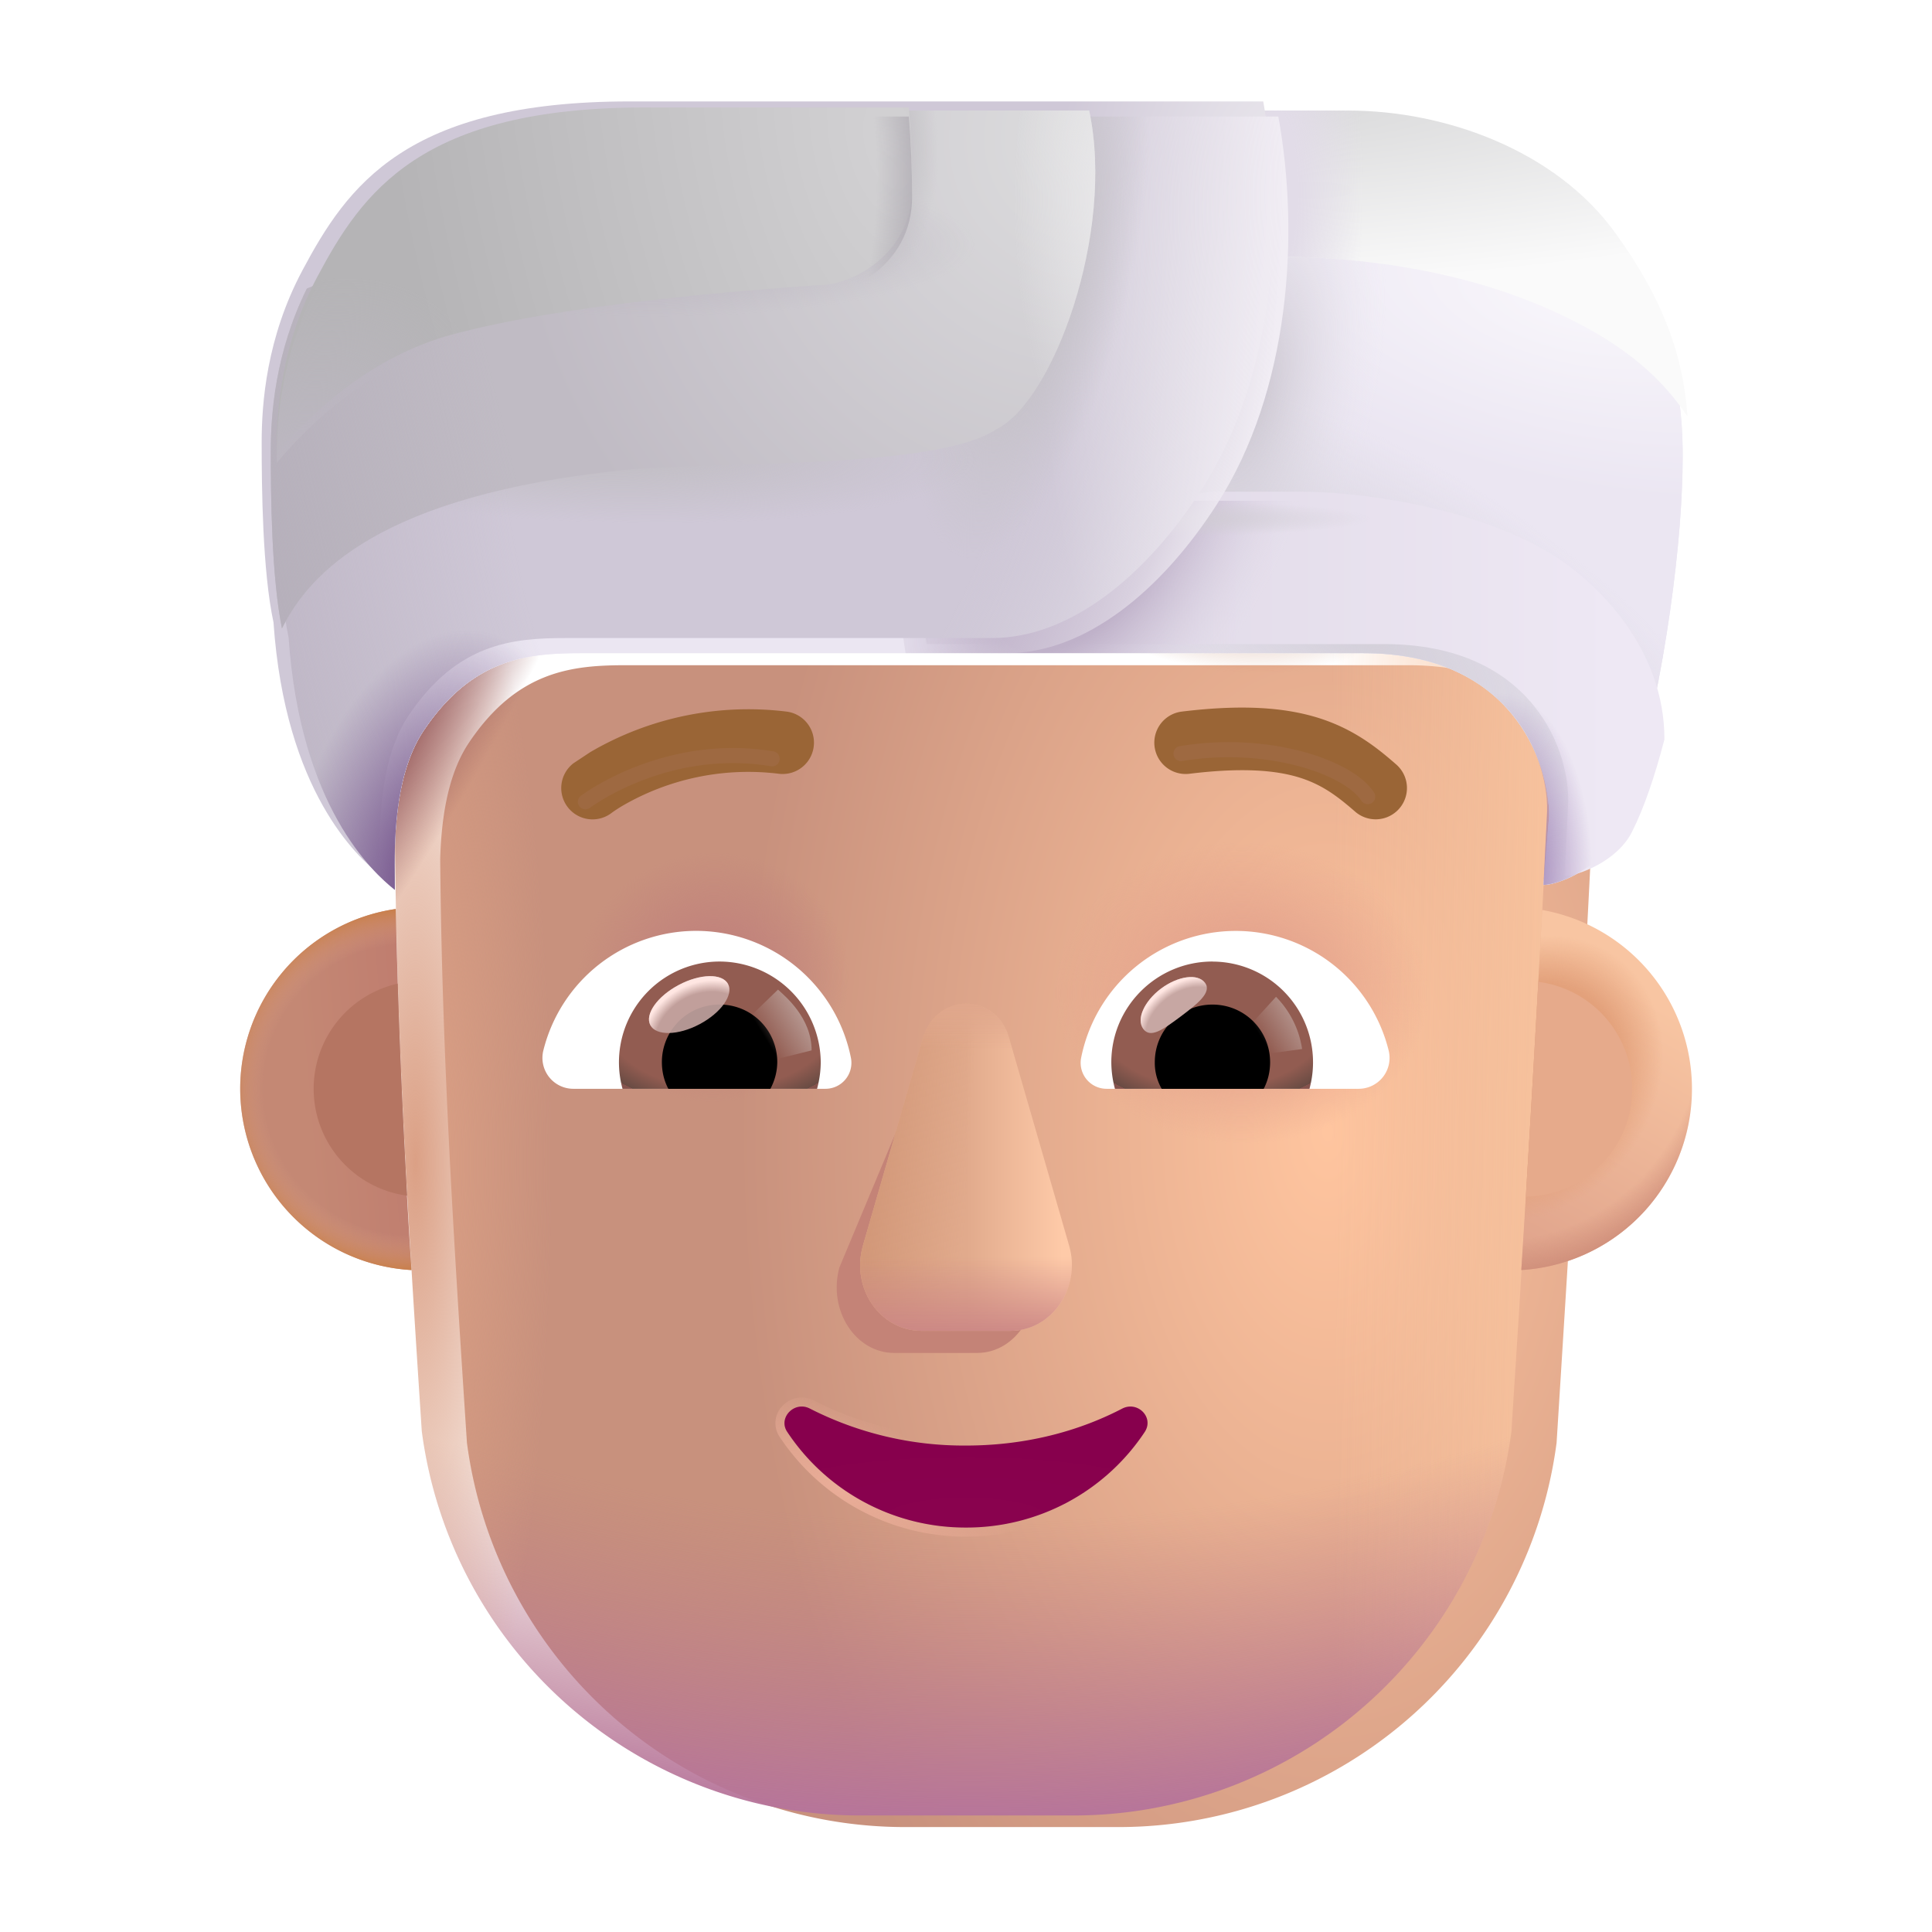 <svg xmlns="http://www.w3.org/2000/svg" width="32" height="32" fill="none" viewBox="0 0 32 32"><g filter="url(#a)"><path fill="url(#b)" d="M6.541 14.024c.018-.601.106-1.37.475-1.921.802-1.196 1.711-1.285 2.602-1.285h12.96c2.2 0 2.927 1.431 3.058 2.377-.158 3.383-.37 6.754-.581 10.137l-.023.365a7.318 7.318 0 0 1-7.262 6.365h-3.525a7.318 7.318 0 0 1-7.261-6.365c-.213-3.248-.416-6.44-.443-9.673Z"/></g><path fill="url(#c)" d="m25.571 14.589-.006.069h.002a726.48 726.48 0 0 1-.51 8.682l-.022.365a7.318 7.318 0 0 1-7.262 6.365h-3.525a7.318 7.318 0 0 1-7.262-6.365c-.214-3.274-.418-6.49-.443-9.75.023-.59.118-1.321.473-1.852.802-1.196 1.711-1.285 2.602-1.285h12.96c2.214 0 2.936 1.45 3.06 2.396a347.8 347.8 0 0 1-.067 1.375Z"/><path fill="url(#d)" d="m25.571 14.589-.006.069h.002a726.48 726.48 0 0 1-.51 8.682l-.022.365a7.318 7.318 0 0 1-7.262 6.365h-3.525a7.318 7.318 0 0 1-7.262-6.365c-.214-3.274-.418-6.49-.443-9.75.023-.59.118-1.321.473-1.852.802-1.196 1.711-1.285 2.602-1.285h12.96c2.214 0 2.936 1.45 3.06 2.396a347.8 347.8 0 0 1-.067 1.375Z"/><path fill="url(#e)" d="m25.571 14.589-.006.069h.002a726.48 726.48 0 0 1-.51 8.682l-.022.365a7.318 7.318 0 0 1-7.262 6.365h-3.525a7.318 7.318 0 0 1-7.262-6.365c-.214-3.274-.418-6.49-.443-9.75.023-.59.118-1.321.473-1.852.802-1.196 1.711-1.285 2.602-1.285h12.96c2.214 0 2.936 1.45 3.06 2.396a347.8 347.8 0 0 1-.067 1.375Z"/><path fill="url(#f)" d="m25.571 14.589-.006.069h.002a726.48 726.48 0 0 1-.51 8.682l-.022.365a7.318 7.318 0 0 1-7.262 6.365h-3.525a7.318 7.318 0 0 1-7.262-6.365c-.214-3.274-.418-6.49-.443-9.75.023-.59.118-1.321.473-1.852.802-1.196 1.711-1.285 2.602-1.285h12.96c2.214 0 2.936 1.45 3.06 2.396a347.8 347.8 0 0 1-.067 1.375Z"/><path fill="url(#g)" d="m25.571 14.589-.006.069h.002a726.48 726.48 0 0 1-.51 8.682l-.022.365a7.318 7.318 0 0 1-7.262 6.365h-3.525a7.318 7.318 0 0 1-7.262-6.365c-.214-3.274-.418-6.49-.443-9.75.023-.59.118-1.321.473-1.852.802-1.196 1.711-1.285 2.602-1.285h12.96c2.214 0 2.936 1.45 3.06 2.396a347.8 347.8 0 0 1-.067 1.375Z"/><path fill="url(#h)" d="m25.571 14.589-.006.069h.002a726.48 726.48 0 0 1-.51 8.682l-.022.365a7.318 7.318 0 0 1-7.262 6.365h-3.525a7.318 7.318 0 0 1-7.262-6.365c-.214-3.274-.418-6.49-.443-9.75.023-.59.118-1.321.473-1.852.802-1.196 1.711-1.285 2.602-1.285h12.96c2.214 0 2.936 1.45 3.06 2.396a347.8 347.8 0 0 1-.067 1.375Z"/><path fill="url(#i)" d="m25.571 14.589-.006.069h.002a726.48 726.48 0 0 1-.51 8.682l-.022.365a7.318 7.318 0 0 1-7.262 6.365h-3.525a7.318 7.318 0 0 1-7.262-6.365c-.214-3.274-.418-6.49-.443-9.75.023-.59.118-1.321.473-1.852.802-1.196 1.711-1.285 2.602-1.285h12.96c2.214 0 2.936 1.45 3.06 2.396a347.8 347.8 0 0 1-.067 1.375Z"/><path fill="url(#j)" d="m25.571 14.589-.006.069h.002a726.48 726.48 0 0 1-.51 8.682l-.022.365a7.318 7.318 0 0 1-7.262 6.365h-3.525a7.318 7.318 0 0 1-7.262-6.365c-.214-3.274-.418-6.49-.443-9.75.023-.59.118-1.321.473-1.852.802-1.196 1.711-1.285 2.602-1.285h12.96c2.214 0 2.936 1.45 3.06 2.396a347.8 347.8 0 0 1-.067 1.375Z"/><g filter="url(#k)"><path fill="#C48377" d="m15.195 17.902-1.293 3.094c-.19.707.265 1.413.91 1.413h1.373c.644 0 1.098-.717.909-1.413l-.928-3.436c-.2-.76-.762-.42-.97.342Z"/></g><g filter="url(#l)"><path fill="url(#m)" d="m15.286 17.195-.993 3.435c-.203.707.283 1.413.972 1.413h1.47c.69 0 1.175-.717.973-1.413l-.993-3.435c-.213-.762-1.206-.762-1.43 0Z"/><path fill="url(#n)" d="m15.286 17.195-.993 3.435c-.203.707.283 1.413.972 1.413h1.47c.69 0 1.175-.717.973-1.413l-.993-3.435c-.213-.762-1.206-.762-1.43 0Z"/><path fill="url(#o)" d="m15.286 17.195-.993 3.435c-.203.707.283 1.413.972 1.413h1.47c.69 0 1.175-.717.973-1.413l-.993-3.435c-.213-.762-1.206-.762-1.43 0Z"/><path fill="url(#p)" d="m15.286 17.195-.993 3.435c-.203.707.283 1.413.972 1.413h1.47c.69 0 1.175-.717.973-1.413l-.993-3.435c-.213-.762-1.206-.762-1.43 0Z"/></g><g filter="url(#q)"><path stroke="url(#r)" stroke-width=".15" d="M13.446 23.263a.36.36 0 0 0-.43.074.331.331 0 0 0-.037.425A3.613 3.613 0 0 0 16 25.376a3.613 3.613 0 0 0 3.022-1.615.335.335 0 0 0-.037-.428.362.362 0 0 0-.43-.07 5.512 5.512 0 0 1-2.555.605 5.54 5.54 0 0 1-2.554-.605Z"/></g><path fill="url(#s)" d="M16 23.943a5.61 5.61 0 0 1-2.589-.614c-.256-.13-.53.158-.37.39a3.538 3.538 0 0 0 2.96 1.582 3.538 3.538 0 0 0 2.958-1.581c.161-.242-.114-.52-.37-.39-.749.39-1.63.613-2.589.613Z"/><g filter="url(#t)"><path fill="#9A6536" d="M22.976 12.962c-.327-.286-.708-.588-1.285-.77-.568-.178-1.28-.226-2.266-.106a.518.518 0 0 0 .126 1.03c.9-.11 1.45-.054 1.829.065.37.117.621.306.915.562a.518.518 0 0 0 .681-.781Z"/></g><g filter="url(#u)"><path fill="#9A6536" d="M9.626 12.758a5.184 5.184 0 0 1 3.25-.672.518.518 0 0 1-.126 1.03 4.146 4.146 0 0 0-2.592.532 2.54 2.54 0 0 0-.171.111l-.005.004a.518.518 0 0 1-.635-.82l.279-.185Z"/></g><path fill="#fff" d="M20.468 15.419A2.61 2.61 0 0 1 23 17.397a.512.512 0 0 1-.5.637h-4.17a.43.43 0 0 1-.424-.508 2.612 2.612 0 0 1 2.562-2.107Z"/><path fill="url(#v)" d="M20.082 15.927a1.668 1.668 0 0 1 1.607 2.107h-3.222a1.71 1.71 0 0 1-.06-.44c0-.917.75-1.668 1.675-1.668Z"/><path fill="#000" d="M19.127 17.594c0-.53.424-.955.955-.955.53 0 .955.424.955.955 0 .16-.038.31-.106.44h-1.69a.864.864 0 0 1-.114-.44Z"/><g filter="url(#w)"><path fill="#C7A7A3" d="M19.959 16.279c.119.159-.13.352-.412.564-.282.21-.492.36-.61.2-.12-.159.013-.459.295-.67.283-.21.608-.253.727-.094Z"/><path fill="url(#x)" d="M19.959 16.279c.119.159-.13.352-.412.564-.282.21-.492.36-.61.2-.12-.159.013-.459.295-.67.283-.21.608-.253.727-.094Z"/></g><g filter="url(#y)"><path fill="url(#z)" d="M21.567 17.375a1.57 1.57 0 0 0-.432-.865l-.486.533.22.427.698-.095Z"/></g><path fill="#fff" d="M11.532 15.418A2.61 2.61 0 0 0 9 17.397a.512.512 0 0 0 .5.637h4.17a.43.43 0 0 0 .425-.508 2.618 2.618 0 0 0-2.563-2.108Z"/><path fill="url(#A)" d="M11.919 15.926a1.668 1.668 0 0 0-1.608 2.108h3.222a1.71 1.71 0 0 0 .061-.44 1.68 1.68 0 0 0-1.675-1.668Z"/><path fill="#000" d="M12.874 17.594a.951.951 0 0 0-.955-.955.951.951 0 0 0-.956.955c0 .16.038.311.107.44h1.69a.947.947 0 0 0 .114-.44Z"/><g filter="url(#B)"><path fill="url(#C)" d="M13.443 17.398c0-.539-.439-.898-.557-1.007l-.54.522.332.675.764-.19Z"/></g><g filter="url(#D)" transform="rotate(-27.914 11.415 16.639)"><ellipse cx="11.415" cy="16.639" fill="#C7A7A3" fill-opacity=".9" rx=".728" ry=".368"/><ellipse cx="11.415" cy="16.639" fill="url(#E)" rx=".728" ry=".368"/></g><path fill="url(#F)" d="M25.198 21.036c.123-1.989.241-3.975.345-5.964a3.008 3.008 0 0 1-.345 5.964Z"/><path fill="url(#G)" d="M25.198 21.036c.123-1.989.241-3.975.345-5.964a3.008 3.008 0 0 1-.345 5.964Z"/><path fill="url(#H)" d="M25.198 21.036c.123-1.989.241-3.975.345-5.964a3.008 3.008 0 0 1-.345 5.964Z"/><path fill="url(#I)" d="M6.555 15.056a3.008 3.008 0 0 0 .26 5.98 145.718 145.718 0 0 1-.26-5.98Z"/><path fill="url(#J)" d="M6.555 15.056a3.008 3.008 0 0 0 .26 5.98 145.718 145.718 0 0 1-.26-5.98Z"/><g filter="url(#K)"><path fill="#B57562" d="M6.587 16.292a1.786 1.786 0 0 0 .156 3.512c-.065-1.172-.12-2.34-.156-3.512Z"/></g><g filter="url(#L)"><path fill="#E6AA8B" d="M25.273 19.82c.072-1.186.141-2.372.206-3.558a1.786 1.786 0 0 1-.206 3.557Z"/></g><g filter="url(#M)"><path stroke="#9E6941" stroke-linecap="round" stroke-width=".25" d="M9.696 13.28c.48-.344 1.678-.95 3.093-.712"/></g><g filter="url(#N)"><path stroke="#9E6941" stroke-linecap="round" stroke-width=".25" d="M22.654 13.195c-.321-.497-1.677-.951-3.093-.713"/></g><path fill="url(#O)" d="M4.78 10.559c.193 2.806 1.396 3.89 1.76 4.18 0-.515-.073-1.815.476-2.636.802-1.196 1.711-1.285 2.602-1.285h12.96c2.464 0 3.08 1.796 3.08 2.694l-.093 1.146c.217 0 .867-.237 1.115-.728.65-1.285 1.069-3.964 1.162-5.528.092-1.563.03-2.763-1.193-4.451-.978-1.35-2.794-2.02-4.42-2.02H10.678c-3.711 0-4.678 1.406-5.42 2.8-.594 1.114-.674 2.2-.674 2.843 0 .759.013 2.128.195 2.985Z"/><path fill="url(#P)" d="M4.78 10.559c.193 2.806 1.396 3.89 1.76 4.18 0-.515-.073-1.815.476-2.636.802-1.196 1.711-1.285 2.602-1.285h12.96c2.464 0 3.08 1.796 3.08 2.694l-.093 1.146c.217 0 .867-.237 1.115-.728.65-1.285 1.069-3.964 1.162-5.528.092-1.563.03-2.763-1.193-4.451-.978-1.35-2.794-2.02-4.42-2.02H10.678c-3.711 0-4.678 1.406-5.42 2.8-.594 1.114-.674 2.2-.674 2.843 0 .759.013 2.128.195 2.985Z"/><path fill="url(#Q)" d="M4.78 10.559c.193 2.806 1.396 3.89 1.76 4.18 0-.515-.073-1.815.476-2.636.802-1.196 1.711-1.285 2.602-1.285h12.96c2.464 0 3.08 1.796 3.08 2.694l-.093 1.146c.217 0 .867-.237 1.115-.728.65-1.285 1.069-3.964 1.162-5.528.092-1.563.03-2.763-1.193-4.451-.978-1.35-2.794-2.02-4.42-2.02H10.678c-3.711 0-4.678 1.406-5.42 2.8-.594 1.114-.674 2.2-.674 2.843 0 .759.013 2.128.195 2.985Z"/><path fill="url(#R)" d="M4.78 10.559c.193 2.806 1.396 3.89 1.76 4.18 0-.515-.073-1.815.476-2.636.802-1.196 1.711-1.285 2.602-1.285h12.96c2.464 0 3.08 1.796 3.08 2.694l-.093 1.146c.217 0 .867-.237 1.115-.728.65-1.285 1.069-3.964 1.162-5.528.092-1.563.03-2.763-1.193-4.451-.978-1.35-2.794-2.02-4.42-2.02H10.678c-3.711 0-4.678 1.406-5.42 2.8-.594 1.114-.674 2.2-.674 2.843 0 .759.013 2.128.195 2.985Z"/><path fill="url(#S)" d="M4.78 10.559c.193 2.806 1.396 3.89 1.76 4.18 0-.515-.073-1.815.476-2.636.802-1.196 1.711-1.285 2.602-1.285h12.96c2.464 0 3.08 1.796 3.08 2.694l-.093 1.146c.217 0 .867-.237 1.115-.728.65-1.285 1.069-3.964 1.162-5.528.092-1.563.03-2.763-1.193-4.451-.978-1.35-2.794-2.02-4.42-2.02H10.678c-3.711 0-4.678 1.406-5.42 2.8-.594 1.114-.674 2.2-.674 2.843 0 .759.013 2.128.195 2.985Z"/><path fill="url(#T)" d="M4.78 10.559c.193 2.806 1.396 3.89 1.76 4.18 0-.515-.073-1.815.476-2.636.802-1.196 1.711-1.285 2.602-1.285h12.96c2.464 0 3.08 1.796 3.08 2.694l-.093 1.146c.217 0 .867-.237 1.115-.728.65-1.285 1.069-3.964 1.162-5.528.092-1.563.03-2.763-1.193-4.451-.978-1.35-2.794-2.02-4.42-2.02H10.678c-3.711 0-4.678 1.406-5.42 2.8-.594 1.114-.674 2.2-.674 2.843 0 .759.013 2.128.195 2.985Z"/><g filter="url(#U)"><path fill="url(#V)" d="m20.645 1.93.055 2.427c1.223-.03 3.562.083 5.578 1.227.849.482 1.289.993 1.573 1.414-.072-.969-.366-1.894-1.202-3.047-.978-1.35-2.794-2.02-4.42-2.02h-1.584Z"/><path fill="url(#W)" d="m20.645 1.93.055 2.427c1.223-.03 3.562.083 5.578 1.227.849.482 1.289.993 1.573 1.414-.072-.969-.366-1.894-1.202-3.047-.978-1.35-2.794-2.02-4.42-2.02h-1.584Z"/></g><g filter="url(#X)"><path fill="url(#Y)" d="M27.218 12.398c.005-1.483-1.086-2.607-1.931-3.106-1.34-.79-3.267-1.003-4.103-.998h-1.487l-4.954.805.255 1.719h7.58c2.464 0 3.101 1.792 3.043 2.694l-.056 1.145c.217 0 .867-.236 1.115-.727.203-.4.383-.937.538-1.532Z"/></g><path fill="url(#Z)" d="M27.218 12.398c.005-1.483-1.086-2.607-1.931-3.106-1.34-.79-3.267-1.003-4.103-.998h-1.487l-4.954.805.255 1.719h7.58c2.464 0 3.101 1.792 3.043 2.694l-.056 1.145c.217 0 .867-.236 1.115-.727.203-.4.383-.937.538-1.532Z"/><path fill="url(#aa)" d="M27.218 12.398c.005-1.483-1.086-2.607-1.931-3.106-1.34-.79-3.267-1.003-4.103-.998h-1.487l-4.954.805.255 1.719h7.58c2.464 0 3.101 1.792 3.043 2.694l-.056 1.145c.217 0 .867-.236 1.115-.727.203-.4.383-.937.538-1.532Z"/><path fill="url(#ab)" d="M27.218 12.398c.005-1.483-1.086-2.607-1.931-3.106-1.34-.79-3.267-1.003-4.103-.998h-1.487l-4.954.805.255 1.719h7.58c2.464 0 3.101 1.792 3.043 2.694l-.056 1.145c.217 0 .867-.236 1.115-.727.203-.4.383-.937.538-1.532Z"/><g filter="url(#ac)"><path fill="url(#ad)" d="M21.173 1.93c.357 1.962.193 4.541-1.019 6.426-.922 1.433-2.181 2.462-3.473 2.462H9.618c-.89 0-1.8.089-2.602 1.285-.497.743-.484 1.88-.477 2.47l.001.166c-.364-.29-1.567-1.374-1.76-4.18-.183-.857-.196-2.226-.196-2.985 0-.642.08-1.73.674-2.844.742-1.393 1.709-2.8 5.42-2.8h10.495Z"/></g><path fill="url(#ae)" d="M21.173 1.93c.357 1.962.193 4.541-1.019 6.426-.922 1.433-2.181 2.462-3.473 2.462H9.618c-.89 0-1.8.089-2.602 1.285-.497.743-.484 1.88-.477 2.47l.001.166c-.364-.29-1.567-1.374-1.76-4.18-.183-.857-.196-2.226-.196-2.985 0-.642.08-1.73.674-2.844.742-1.393 1.709-2.8 5.42-2.8h10.495Z"/><path fill="url(#af)" d="M21.173 1.93c.357 1.962.193 4.541-1.019 6.426-.922 1.433-2.181 2.462-3.473 2.462H9.618c-.89 0-1.8.089-2.602 1.285-.497.743-.484 1.88-.477 2.47l.001.166c-.364-.29-1.567-1.374-1.76-4.18-.183-.857-.196-2.226-.196-2.985 0-.642.08-1.73.674-2.844.742-1.393 1.709-2.8 5.42-2.8h10.495Z"/><path fill="url(#ag)" d="M21.173 1.93c.357 1.962.193 4.541-1.019 6.426-.922 1.433-2.181 2.462-3.473 2.462H9.618c-.89 0-1.8.089-2.602 1.285-.497.743-.484 1.88-.477 2.47l.001.166c-.364-.29-1.567-1.374-1.76-4.18-.183-.857-.196-2.226-.196-2.985 0-.642.08-1.73.674-2.844.742-1.393 1.709-2.8 5.42-2.8h10.495Z"/><path fill="url(#ah)" d="M21.173 1.93c.357 1.962.193 4.541-1.019 6.426-.922 1.433-2.181 2.462-3.473 2.462H9.618c-.89 0-1.8.089-2.602 1.285-.497.743-.484 1.88-.477 2.47l.001.166c-.364-.29-1.567-1.374-1.76-4.18-.183-.857-.196-2.226-.196-2.985 0-.642.08-1.73.674-2.844.742-1.393 1.709-2.8 5.42-2.8h10.495Z"/><path fill="url(#ai)" d="M21.173 1.93c.357 1.962.193 4.541-1.019 6.426-.922 1.433-2.181 2.462-3.473 2.462H9.618c-.89 0-1.8.089-2.602 1.285-.497.743-.484 1.88-.477 2.47l.001.166c-.364-.29-1.567-1.374-1.76-4.18-.183-.857-.196-2.226-.196-2.985 0-.642.08-1.73.674-2.844.742-1.393 1.709-2.8 5.42-2.8h10.495Z"/><g filter="url(#aj)"><path fill="url(#ak)" d="M4.769 10.51c.457-.913 1.614-2.206 5.677-2.626.406-.042 1.004-.06 1.673-.08 1.665-.05 3.775-.113 4.482-.594.933-.445 1.972-3.245 1.539-5.28h-5.97L5.182 4.88c-.524 1.062-.597 2.081-.597 2.695 0 .744.012 2.076.185 2.935Z"/><path fill="url(#al)" d="M4.769 10.51c.457-.913 1.614-2.206 5.677-2.626.406-.042 1.004-.06 1.673-.08 1.665-.05 3.775-.113 4.482-.594.933-.445 1.972-3.245 1.539-5.28h-5.97L5.182 4.88c-.524 1.062-.597 2.081-.597 2.695 0 .744.012 2.076.185 2.935Z"/><path fill="url(#am)" d="M4.769 10.51c.457-.913 1.614-2.206 5.677-2.626.406-.042 1.004-.06 1.673-.08 1.665-.05 3.775-.113 4.482-.594.933-.445 1.972-3.245 1.539-5.28h-5.97L5.182 4.88c-.524 1.062-.597 2.081-.597 2.695 0 .744.012 2.076.185 2.935Z"/><path fill="url(#an)" d="M4.769 10.51c.457-.913 1.614-2.206 5.677-2.626.406-.042 1.004-.06 1.673-.08 1.665-.05 3.775-.113 4.482-.594.933-.445 1.972-3.245 1.539-5.28h-5.97L5.182 4.88c-.524 1.062-.597 2.081-.597 2.695 0 .744.012 2.076.185 2.935Z"/><path fill="url(#ao)" d="M4.769 10.51c.457-.913 1.614-2.206 5.677-2.626.406-.042 1.004-.06 1.673-.08 1.665-.05 3.775-.113 4.482-.594.933-.445 1.972-3.245 1.539-5.28h-5.97L5.182 4.88c-.524 1.062-.597 2.081-.597 2.695 0 .744.012 2.076.185 2.935Z"/></g><g filter="url(#ap)"><path fill="url(#aq)" d="M4.584 7.666c.558-.669 1.564-1.612 2.897-1.973 1.88-.509 4.836-.733 6.07-.82.448.025 1.556-.442 1.556-1.611 0-.433-.017-.889-.054-1.332h-4.375c-3.711 0-4.678 1.407-5.42 2.8-.594 1.115-.674 2.202-.674 2.844v.092Z"/></g><path fill="url(#ar)" d="M4.584 7.666c.558-.669 1.564-1.612 2.897-1.973 1.88-.509 4.836-.733 6.07-.82.448.025 1.556-.442 1.556-1.611 0-.433-.017-.889-.054-1.332h-4.375c-3.711 0-4.678 1.407-5.42 2.8-.594 1.115-.674 2.202-.674 2.844v.092Z"/><path fill="url(#as)" d="M4.584 7.666c.558-.669 1.564-1.612 2.897-1.973 1.88-.509 4.836-.733 6.07-.82.448.025 1.556-.442 1.556-1.611 0-.433-.017-.889-.054-1.332h-4.375c-3.711 0-4.678 1.407-5.42 2.8-.594 1.115-.674 2.202-.674 2.844v.092Z"/><defs><radialGradient id="b" cx="0" cy="0" r="1" gradientTransform="matrix(-9.77 0 0 -17.282 21.247 18.53)" gradientUnits="userSpaceOnUse"><stop stop-color="#FFC59F"/><stop offset="1" stop-color="#C8917D"/></radialGradient><radialGradient id="d" cx="0" cy="0" r="1" gradientTransform="matrix(0 23.665 -30.19 0 16.09 6.86)" gradientUnits="userSpaceOnUse"><stop offset=".773" stop-color="#BC7C83" stop-opacity="0"/><stop offset=".982" stop-color="#B6749B"/></radialGradient><radialGradient id="e" cx="0" cy="0" r="1" gradientTransform="matrix(0 -2.506 3.101 0 20.576 16.444)" gradientUnits="userSpaceOnUse"><stop offset=".325" stop-color="#E4A38D"/><stop offset="1" stop-color="#E4A38D" stop-opacity="0"/></radialGradient><radialGradient id="f" cx="0" cy="0" r="1" gradientTransform="matrix(-.108 -2.062 2.244 -.118 11.82 16.188)" gradientUnits="userSpaceOnUse"><stop offset=".378" stop-color="#C2847C"/><stop offset="1" stop-color="#C2847C" stop-opacity="0"/></radialGradient><radialGradient id="g" cx="0" cy="0" r="1" gradientTransform="matrix(2.255 0 0 11.463 6.882 19.256)" gradientUnits="userSpaceOnUse"><stop stop-color="#DBA085"/><stop offset="1" stop-color="#DBA085" stop-opacity="0"/></radialGradient><radialGradient id="h" cx="0" cy="0" r="1" gradientTransform="matrix(5.668 -8.194 1.856 1.284 4.283 14.295)" gradientUnits="userSpaceOnUse"><stop offset=".451" stop-color="#96595A"/><stop offset="1" stop-color="#96595A" stop-opacity="0"/></radialGradient><radialGradient id="i" cx="0" cy="0" r="1" gradientTransform="matrix(-4.51 -19.142 21.085 -4.968 15.715 26.148)" gradientUnits="userSpaceOnUse"><stop offset=".924" stop-color="#C17F5F" stop-opacity="0"/><stop offset="1" stop-color="#C17F5F"/></radialGradient><radialGradient id="j" cx="0" cy="0" r="1" gradientTransform="matrix(3.821 1.347 -.808 2.292 19.661 8.481)" gradientUnits="userSpaceOnUse"><stop offset=".258" stop-color="#C17F5F"/><stop offset="1" stop-color="#C17F5F" stop-opacity="0"/></radialGradient><radialGradient id="r" cx="0" cy="0" r="1" gradientTransform="matrix(.649 -1.158 3.369 1.888 13.895 24.676)" gradientUnits="userSpaceOnUse"><stop stop-color="#EAAD98"/><stop offset="1" stop-color="#EAAD98" stop-opacity="0"/></radialGradient><radialGradient id="s" cx="0" cy="0" r="1" gradientTransform="matrix(0 -1.347 5.419 0 16 25.144)" gradientUnits="userSpaceOnUse"><stop stop-color="#89024E"/><stop offset="1" stop-color="#87004D"/></radialGradient><radialGradient id="v" cx="0" cy="0" r="1" gradientTransform="matrix(0 1.516 -2.412 0 20.078 16.818)" gradientUnits="userSpaceOnUse"><stop offset=".802" stop-color="#925C51"/><stop offset="1" stop-color="#694B43"/><stop offset="1" stop-color="#804D49"/><stop offset="1" stop-color="#85534D"/></radialGradient><radialGradient id="x" cx="0" cy="0" r="1" gradientTransform="matrix(-.433 -.558 .769 -.597 19.651 16.975)" gradientUnits="userSpaceOnUse"><stop offset=".766" stop-color="#FFE6E2" stop-opacity="0"/><stop offset=".966" stop-color="#FFE6E2"/></radialGradient><radialGradient id="A" cx="0" cy="0" r="1" gradientTransform="matrix(0 1.516 -2.412 0 11.922 16.817)" gradientUnits="userSpaceOnUse"><stop offset=".802" stop-color="#925C51"/><stop offset="1" stop-color="#694B43"/><stop offset="1" stop-color="#804D49"/><stop offset="1" stop-color="#85534D"/></radialGradient><radialGradient id="E" cx="0" cy="0" r="1" gradientTransform="rotate(-90.897 14.173 3.008) scale(.923 1.11)" gradientUnits="userSpaceOnUse"><stop offset=".766" stop-color="#FFE6E2" stop-opacity="0"/><stop offset=".966" stop-color="#FFE6E2"/></radialGradient><radialGradient id="G" cx="0" cy="0" r="1" gradientTransform="rotate(74.347 1.209 24.661) scale(4.354 4.154)" gradientUnits="userSpaceOnUse"><stop offset=".856" stop-color="#CE8D79" stop-opacity="0"/><stop offset="1" stop-color="#CE8D79"/></radialGradient><radialGradient id="H" cx="0" cy="0" r="1" gradientTransform="matrix(1.472 -2.02 1.693 1.234 25.303 17.862)" gradientUnits="userSpaceOnUse"><stop offset=".664" stop-color="#E3A17B"/><stop offset="1" stop-color="#E3A17B" stop-opacity="0"/></radialGradient><radialGradient id="J" cx="0" cy="0" r="1" gradientTransform="rotate(-171.68 4.063 8.775) scale(3.163 3.11)" gradientUnits="userSpaceOnUse"><stop offset=".775" stop-color="#DCA187" stop-opacity="0"/><stop offset="1" stop-color="#C77937"/><stop offset="1" stop-color="#DCA187"/></radialGradient><radialGradient id="O" cx="0" cy="0" r="1" gradientTransform="matrix(-.842 3.755 -8.785 -1.97 26.108 4.957)" gradientUnits="userSpaceOnUse"><stop stop-color="#F8F6FB"/><stop offset=".789" stop-color="#EBE6F2"/></radialGradient><radialGradient id="P" cx="0" cy="0" r="1" gradientTransform="matrix(2.094 .531 -1.153 4.545 20.574 6.59)" gradientUnits="userSpaceOnUse"><stop offset=".152" stop-color="#CFCAD4"/><stop offset="1" stop-color="#ECE8F1" stop-opacity="0"/></radialGradient><radialGradient id="Q" cx="0" cy="0" r="1" gradientTransform="matrix(1.5 -2.625 6.332 3.618 22.512 10.434)" gradientUnits="userSpaceOnUse"><stop stop-color="#D3CFD9"/><stop offset="1" stop-color="#D3CFD9" stop-opacity="0"/></radialGradient><radialGradient id="R" cx="0" cy="0" r="1" gradientTransform="matrix(-.842 3.755 -8.785 -1.97 26.108 4.957)" gradientUnits="userSpaceOnUse"><stop stop-color="#F8F6FB"/><stop offset=".789" stop-color="#EBE6F2"/></radialGradient><radialGradient id="S" cx="0" cy="0" r="1" gradientTransform="matrix(2.094 .531 -1.153 4.545 20.574 6.59)" gradientUnits="userSpaceOnUse"><stop offset=".152" stop-color="#CFCAD4"/><stop offset="1" stop-color="#ECE8F1" stop-opacity="0"/></radialGradient><radialGradient id="T" cx="0" cy="0" r="1" gradientTransform="matrix(1.5 -2.625 6.332 3.618 22.512 10.434)" gradientUnits="userSpaceOnUse"><stop stop-color="#D3CFD9"/><stop offset="1" stop-color="#D3CFD9" stop-opacity="0"/></radialGradient><radialGradient id="V" cx="0" cy="0" r="1" gradientTransform="matrix(.172 2.91 -14.535 .858 21.48 1.93)" gradientUnits="userSpaceOnUse"><stop stop-color="#DBDBDC"/><stop offset="1" stop-color="#FAFAFA"/></radialGradient><radialGradient id="W" cx="0" cy="0" r="1" gradientTransform="matrix(1.453 0 0 5.192 21.027 3.247)" gradientUnits="userSpaceOnUse"><stop offset=".253" stop-color="#E2DCE8"/><stop offset="1" stop-color="#E2DCE8" stop-opacity="0"/></radialGradient><radialGradient id="Z" cx="0" cy="0" r="1" gradientTransform="matrix(2.469 1.719 -3.031 4.354 17.918 8.965)" gradientUnits="userSpaceOnUse"><stop offset=".391" stop-color="#BFB1C9"/><stop offset="1" stop-color="#E0DAE8" stop-opacity="0"/></radialGradient><radialGradient id="aa" cx="0" cy="0" r="1" gradientTransform="matrix(0 -2.938 1.491 0 24.88 14.414)" gradientUnits="userSpaceOnUse"><stop offset=".306" stop-color="#A186B8"/><stop offset="1" stop-color="#A186B8" stop-opacity="0"/></radialGradient><radialGradient id="ab" cx="0" cy="0" r="1" gradientTransform="matrix(3.719 0 0 .303 18.98 8.59)" gradientUnits="userSpaceOnUse"><stop stop-color="#D0CCD3"/><stop offset="1" stop-color="#D0CCD3" stop-opacity="0"/></radialGradient><radialGradient id="ad" cx="0" cy="0" r="1" gradientTransform="matrix(-4.281 -.094 .196 -8.932 21.793 5.497)" gradientUnits="userSpaceOnUse"><stop stop-color="#F5F4F6"/><stop offset="1" stop-color="#CFC8D7"/></radialGradient><radialGradient id="ae" cx="0" cy="0" r="1" gradientTransform="matrix(11.551 3.522 -4.809 15.769 9.357 5.65)" gradientUnits="userSpaceOnUse"><stop offset=".633" stop-color="#D1CAD9" stop-opacity="0"/><stop offset=".952" stop-color="#F1EDF4"/></radialGradient><radialGradient id="af" cx="0" cy="0" r="1" gradientTransform="matrix(1.111 -4.728 1.611 .379 17.068 4.508)" gradientUnits="userSpaceOnUse"><stop offset=".348" stop-color="#C5C2C8"/><stop offset="1" stop-color="#C5C2C8" stop-opacity="0"/></radialGradient><radialGradient id="ag" cx="0" cy="0" r="1" gradientTransform="matrix(-.063 1.333 -6.759 -.322 9.42 7.301)" gradientUnits="userSpaceOnUse"><stop stop-color="#BDBBBE"/><stop offset="1" stop-color="#BDBBBE" stop-opacity="0"/></radialGradient><radialGradient id="ah" cx="0" cy="0" r="1" gradientTransform="matrix(-13.486 2.824 -3.694 -17.642 17.766 7.428)" gradientUnits="userSpaceOnUse"><stop offset=".681" stop-color="#BFB7C6" stop-opacity="0"/><stop offset="1" stop-color="#BFB7C6"/></radialGradient><radialGradient id="ai" cx="0" cy="0" r="1" gradientTransform="matrix(.889 -3.935 2.32 .524 7.168 14.409)" gradientUnits="userSpaceOnUse"><stop offset=".201" stop-color="#795A90"/><stop offset="1" stop-color="#795A90" stop-opacity="0"/></radialGradient><radialGradient id="ak" cx="0" cy="0" r="1" gradientTransform="rotate(137.988 8.683 4.641) scale(9.899 9.451)" gradientUnits="userSpaceOnUse"><stop stop-color="#DDDDDE"/><stop offset="1" stop-color="#C0BBC4"/></radialGradient><radialGradient id="al" cx="0" cy="0" r="1" gradientTransform="matrix(-1.781 0 0 -4.75 18.668 3.403)" gradientUnits="userSpaceOnUse"><stop stop-color="#EBEAEC"/><stop offset="1" stop-color="#EBEAEC" stop-opacity="0"/></radialGradient><radialGradient id="an" cx="0" cy="0" r="1" gradientTransform="matrix(5.906 .125 -.028 1.312 10.355 4.028)" gradientUnits="userSpaceOnUse"><stop stop-color="#B8B2BE"/><stop offset="1" stop-color="#B8B2BE" stop-opacity="0"/></radialGradient><radialGradient id="ao" cx="0" cy="0" r="1" gradientTransform="matrix(1.281 -.094 .178 2.427 14.355 2.372)" gradientUnits="userSpaceOnUse"><stop offset=".256" stop-color="#BBB9BD"/><stop offset="1" stop-color="#BBB9BD" stop-opacity="0"/></radialGradient><radialGradient id="aq" cx="0" cy="0" r="1" gradientTransform="matrix(-8.062 1.656 -3.038 -14.79 14.761 2.497)" gradientUnits="userSpaceOnUse"><stop stop-color="#D2D1D3"/><stop offset="1" stop-color="#B5B4B6"/></radialGradient><radialGradient id="ar" cx="0" cy="0" r="1" gradientTransform="matrix(8.031 .969 -1.115 9.242 7.48 3.153)" gradientUnits="userSpaceOnUse"><stop offset=".869" stop-color="#A5A0A9" stop-opacity="0"/><stop offset="1" stop-color="#A5A0A9"/></radialGradient><radialGradient id="as" cx="0" cy="0" r="1" gradientTransform="matrix(2.719 -2.326 1.71 1.999 4.824 7.667)" gradientUnits="userSpaceOnUse"><stop stop-color="#BCB7C1"/><stop offset="1" stop-color="#BCB7C1" stop-opacity="0"/></radialGradient><filter id="a" width="19.845" height="19.444" x="6.541" y="10.818" color-interpolation-filters="sRGB" filterUnits="userSpaceOnUse"><feFlood flood-opacity="0" result="BackgroundImageFix"/><feBlend in="SourceGraphic" in2="BackgroundImageFix" result="shape"/><feColorMatrix in="SourceAlpha" result="hardAlpha" values="0 0 0 0 0 0 0 0 0 0 0 0 0 0 0 0 0 0 127 0"/><feOffset dx=".75"/><feGaussianBlur stdDeviation=".6"/><feComposite in2="hardAlpha" k2="-1" k3="1" operator="arithmetic"/><feColorMatrix values="0 0 0 0 0.843 0 0 0 0 0.612 0 0 0 0 0.498 0 0 0 1 0"/><feBlend in2="shape" result="effect1_innerShadow_4002_3105"/><feColorMatrix in="SourceAlpha" result="hardAlpha" values="0 0 0 0 0 0 0 0 0 0 0 0 0 0 0 0 0 0 127 0"/><feOffset dy=".2"/><feGaussianBlur stdDeviation=".2"/><feComposite in2="hardAlpha" k2="-1" k3="1" operator="arithmetic"/><feColorMatrix values="0 0 0 0 0.639 0 0 0 0 0.404 0 0 0 0 0.416 0 0 0 1 0"/><feBlend in2="effect1_innerShadow_4002_3105" result="effect2_innerShadow_4002_3105"/></filter><filter id="k" width="5.278" height="7.277" x="12.859" y="16.133" color-interpolation-filters="sRGB" filterUnits="userSpaceOnUse"><feFlood flood-opacity="0" result="BackgroundImageFix"/><feBlend in="SourceGraphic" in2="BackgroundImageFix" result="shape"/><feGaussianBlur result="effect1_foregroundBlur_4002_3105" stdDeviation=".5"/></filter><filter id="l" width="3.708" height="5.619" x="14.146" y="16.524" color-interpolation-filters="sRGB" filterUnits="userSpaceOnUse"><feFlood flood-opacity="0" result="BackgroundImageFix"/><feBlend in="SourceGraphic" in2="BackgroundImageFix" result="shape"/><feGaussianBlur result="effect1_foregroundBlur_4002_3105" stdDeviation=".05"/></filter><filter id="q" width="6.514" height="2.505" x="12.743" y="23.046" color-interpolation-filters="sRGB" filterUnits="userSpaceOnUse"><feFlood flood-opacity="0" result="BackgroundImageFix"/><feBlend in="SourceGraphic" in2="BackgroundImageFix" result="shape"/><feGaussianBlur result="effect1_foregroundBlur_4002_3105" stdDeviation=".05"/></filter><filter id="t" width="4.334" height="2.151" x="18.97" y="11.72" color-interpolation-filters="sRGB" filterUnits="userSpaceOnUse"><feFlood flood-opacity="0" result="BackgroundImageFix"/><feBlend in="SourceGraphic" in2="BackgroundImageFix" result="shape"/><feColorMatrix in="SourceAlpha" result="hardAlpha" values="0 0 0 0 0 0 0 0 0 0 0 0 0 0 0 0 0 0 127 0"/><feOffset dx=".15" dy="-.3"/><feGaussianBlur stdDeviation=".2"/><feComposite in2="hardAlpha" k2="-1" k3="1" operator="arithmetic"/><feColorMatrix values="0 0 0 0 0.459 0 0 0 0 0.255 0 0 0 0 0.165 0 0 0 1 0"/><feBlend in2="shape" result="effect1_innerShadow_4002_3105"/></filter><filter id="u" width="4.334" height="2.123" x="9.147" y="11.748" color-interpolation-filters="sRGB" filterUnits="userSpaceOnUse"><feFlood flood-opacity="0" result="BackgroundImageFix"/><feBlend in="SourceGraphic" in2="BackgroundImageFix" result="shape"/><feColorMatrix in="SourceAlpha" result="hardAlpha" values="0 0 0 0 0 0 0 0 0 0 0 0 0 0 0 0 0 0 127 0"/><feOffset dx=".15" dy="-.3"/><feGaussianBlur stdDeviation=".2"/><feComposite in2="hardAlpha" k2="-1" k3="1" operator="arithmetic"/><feColorMatrix values="0 0 0 0 0.459 0 0 0 0 0.255 0 0 0 0 0.165 0 0 0 1 0"/><feBlend in2="shape" result="effect1_innerShadow_4002_3105"/></filter><filter id="w" width="1.297" height="1.127" x="18.793" y="16.083" color-interpolation-filters="sRGB" filterUnits="userSpaceOnUse"><feFlood flood-opacity="0" result="BackgroundImageFix"/><feBlend in="SourceGraphic" in2="BackgroundImageFix" result="shape"/><feGaussianBlur result="effect1_foregroundBlur_4002_3105" stdDeviation=".05"/></filter><filter id="y" width="1.318" height="1.359" x="20.449" y="16.31" color-interpolation-filters="sRGB" filterUnits="userSpaceOnUse"><feFlood flood-opacity="0" result="BackgroundImageFix"/><feBlend in="SourceGraphic" in2="BackgroundImageFix" result="shape"/><feGaussianBlur result="effect1_foregroundBlur_4002_3105" stdDeviation=".1"/></filter><filter id="B" width="1.496" height="1.596" x="12.147" y="16.191" color-interpolation-filters="sRGB" filterUnits="userSpaceOnUse"><feFlood flood-opacity="0" result="BackgroundImageFix"/><feBlend in="SourceGraphic" in2="BackgroundImageFix" result="shape"/><feGaussianBlur result="effect1_foregroundBlur_4002_3105" stdDeviation=".1"/></filter><filter id="D" width="1.533" height="1.143" x="10.649" y="16.067" color-interpolation-filters="sRGB" filterUnits="userSpaceOnUse"><feFlood flood-opacity="0" result="BackgroundImageFix"/><feBlend in="SourceGraphic" in2="BackgroundImageFix" result="shape"/><feGaussianBlur result="effect1_foregroundBlur_4002_3105" stdDeviation=".05"/></filter><filter id="K" width="2.049" height="4.012" x="4.944" y="16.042" color-interpolation-filters="sRGB" filterUnits="userSpaceOnUse"><feFlood flood-opacity="0" result="BackgroundImageFix"/><feBlend in="SourceGraphic" in2="BackgroundImageFix" result="shape"/><feGaussianBlur result="effect1_foregroundBlur_4002_3105" stdDeviation=".125"/></filter><filter id="L" width="2.269" height="4.057" x="25.023" y="16.012" color-interpolation-filters="sRGB" filterUnits="userSpaceOnUse"><feFlood flood-opacity="0" result="BackgroundImageFix"/><feBlend in="SourceGraphic" in2="BackgroundImageFix" result="shape"/><feGaussianBlur result="effect1_foregroundBlur_4002_3105" stdDeviation=".125"/></filter><filter id="M" width="3.843" height="1.517" x="9.321" y="12.139" color-interpolation-filters="sRGB" filterUnits="userSpaceOnUse"><feFlood flood-opacity="0" result="BackgroundImageFix"/><feBlend in="SourceGraphic" in2="BackgroundImageFix" result="shape"/><feGaussianBlur result="effect1_foregroundBlur_4002_3105" stdDeviation=".125"/></filter><filter id="N" width="3.843" height="1.528" x="19.186" y="12.042" color-interpolation-filters="sRGB" filterUnits="userSpaceOnUse"><feFlood flood-opacity="0" result="BackgroundImageFix"/><feBlend in="SourceGraphic" in2="BackgroundImageFix" result="shape"/><feGaussianBlur result="effect1_foregroundBlur_4002_3105" stdDeviation=".125"/></filter><filter id="U" width="7.307" height="5.168" x="20.645" y="1.83" color-interpolation-filters="sRGB" filterUnits="userSpaceOnUse"><feFlood flood-opacity="0" result="BackgroundImageFix"/><feBlend in="SourceGraphic" in2="BackgroundImageFix" result="shape"/><feColorMatrix in="SourceAlpha" result="hardAlpha" values="0 0 0 0 0 0 0 0 0 0 0 0 0 0 0 0 0 0 127 0"/><feOffset dx=".1" dy="-.1"/><feGaussianBlur stdDeviation=".15"/><feComposite in2="hardAlpha" k2="-1" k3="1" operator="arithmetic"/><feColorMatrix values="0 0 0 0 0.843 0 0 0 0 0.8 0 0 0 0 0.89 0 0 0 1 0"/><feBlend in2="shape" result="effect1_innerShadow_4002_3105"/></filter><filter id="X" width="12.925" height="6.714" x="14.693" y="8.044" color-interpolation-filters="sRGB" filterUnits="userSpaceOnUse"><feFlood flood-opacity="0" result="BackgroundImageFix"/><feBlend in="SourceGraphic" in2="BackgroundImageFix" result="shape"/><feColorMatrix in="SourceAlpha" result="hardAlpha" values="0 0 0 0 0 0 0 0 0 0 0 0 0 0 0 0 0 0 127 0"/><feOffset dx="-.05" dy=".1"/><feGaussianBlur stdDeviation=".125"/><feComposite in2="hardAlpha" k2="-1" k3="1" operator="arithmetic"/><feColorMatrix values="0 0 0 0 1 0 0 0 0 0.992 0 0 0 0 1 0 0 0 1 0"/><feBlend in2="shape" result="effect1_innerShadow_4002_3105"/><feColorMatrix in="SourceAlpha" result="hardAlpha" values="0 0 0 0 0 0 0 0 0 0 0 0 0 0 0 0 0 0 127 0"/><feOffset dx=".4" dy="-.25"/><feGaussianBlur stdDeviation=".325"/><feComposite in2="hardAlpha" k2="-1" k3="1" operator="arithmetic"/><feColorMatrix values="0 0 0 0 0.671 0 0 0 0 0.561 0 0 0 0 0.757 0 0 0 1 0"/><feBlend in2="effect1_innerShadow_4002_3105" result="effect2_innerShadow_4002_3105"/></filter><filter id="ac" width="17.006" height="13.059" x="4.334" y="1.68" color-interpolation-filters="sRGB" filterUnits="userSpaceOnUse"><feFlood flood-opacity="0" result="BackgroundImageFix"/><feBlend in="SourceGraphic" in2="BackgroundImageFix" result="shape"/><feColorMatrix in="SourceAlpha" result="hardAlpha" values="0 0 0 0 0 0 0 0 0 0 0 0 0 0 0 0 0 0 127 0"/><feOffset dx="-.25" dy="-.25"/><feGaussianBlur stdDeviation=".3"/><feComposite in2="hardAlpha" k2="-1" k3="1" operator="arithmetic"/><feColorMatrix values="0 0 0 0 0.604 0 0 0 0 0.451 0 0 0 0 0.722 0 0 0 1 0"/><feBlend in2="shape" result="effect1_innerShadow_4002_3105"/></filter><filter id="aj" width="13.757" height="8.679" x="4.484" y="1.83" color-interpolation-filters="sRGB" filterUnits="userSpaceOnUse"><feFlood flood-opacity="0" result="BackgroundImageFix"/><feBlend in="SourceGraphic" in2="BackgroundImageFix" result="shape"/><feColorMatrix in="SourceAlpha" result="hardAlpha" values="0 0 0 0 0 0 0 0 0 0 0 0 0 0 0 0 0 0 127 0"/><feOffset dx="-.1" dy="-.1"/><feGaussianBlur stdDeviation=".15"/><feComposite in2="hardAlpha" k2="-1" k3="1" operator="arithmetic"/><feColorMatrix values="0 0 0 0 0.612 0 0 0 0 0.588 0 0 0 0 0.635 0 0 0 1 0"/><feBlend in2="shape" result="effect1_innerShadow_4002_3105"/></filter><filter id="ap" width="10.523" height="5.986" x="4.584" y="1.73" color-interpolation-filters="sRGB" filterUnits="userSpaceOnUse"><feFlood flood-opacity="0" result="BackgroundImageFix"/><feBlend in="SourceGraphic" in2="BackgroundImageFix" result="shape"/><feColorMatrix in="SourceAlpha" result="hardAlpha" values="0 0 0 0 0 0 0 0 0 0 0 0 0 0 0 0 0 0 127 0"/><feOffset dy="-.2"/><feGaussianBlur stdDeviation=".2"/><feComposite in2="hardAlpha" k2="-1" k3="1" operator="arithmetic"/><feColorMatrix values="0 0 0 0 0.686 0 0 0 0 0.62 0 0 0 0 0.753 0 0 0 1 0"/><feBlend in2="shape" result="effect1_innerShadow_4002_3105"/><feColorMatrix in="SourceAlpha" result="hardAlpha" values="0 0 0 0 0 0 0 0 0 0 0 0 0 0 0 0 0 0 127 0"/><feOffset dy=".05"/><feGaussianBlur stdDeviation=".15"/><feComposite in2="hardAlpha" k2="-1" k3="1" operator="arithmetic"/><feColorMatrix values="0 0 0 0 0.706 0 0 0 0 0.702 0 0 0 0 0.706 0 0 0 1 0"/><feBlend in2="effect1_innerShadow_4002_3105" result="effect2_innerShadow_4002_3105"/></filter><linearGradient id="c" x1="25.64" x2="22.103" y1="21.687" y2="21.699" gradientUnits="userSpaceOnUse"><stop stop-color="#F7C29D"/><stop offset="1" stop-color="#F7C29D" stop-opacity="0"/></linearGradient><linearGradient id="m" x1="16" x2="17.598" y1="20.079" y2="20.079" gradientUnits="userSpaceOnUse"><stop stop-color="#E1AA8C"/><stop offset="1" stop-color="#FECAA8"/></linearGradient><linearGradient id="n" x1="13.995" x2="16.003" y1="19.788" y2="19.899" gradientUnits="userSpaceOnUse"><stop stop-color="#D29879" stop-opacity=".915"/><stop offset=".203" stop-color="#D29879"/><stop offset="1" stop-color="#D29879" stop-opacity="0"/></linearGradient><linearGradient id="o" x1="16" x2="16" y1="20.824" y2="22.416" gradientUnits="userSpaceOnUse"><stop stop-color="#CB8685" stop-opacity="0"/><stop offset=".845" stop-color="#CB8685"/></linearGradient><linearGradient id="p" x1="16" x2="16" y1="16.624" y2="17.407" gradientUnits="userSpaceOnUse"><stop stop-color="#E0A78C"/><stop offset="1" stop-color="#E0A78C" stop-opacity="0"/></linearGradient><linearGradient id="z" x1="21.532" x2="20.945" y1="16.919" y2="17.28" gradientUnits="userSpaceOnUse"><stop stop-color="#B4948D"/><stop offset="1" stop-color="#B4948D" stop-opacity="0"/></linearGradient><linearGradient id="C" x1="13.313" x2="12.726" y1="16.919" y2="17.28" gradientUnits="userSpaceOnUse"><stop stop-color="#B4948D"/><stop offset="1" stop-color="#B4948D" stop-opacity="0"/></linearGradient><linearGradient id="F" x1="28.028" x2="25.773" y1="16.969" y2="21.036" gradientUnits="userSpaceOnUse"><stop stop-color="#F8C5A2"/><stop offset="1" stop-color="#E0A48C"/></linearGradient><linearGradient id="I" x1="5.068" x2="7.793" y1="18.284" y2="18.046" gradientUnits="userSpaceOnUse"><stop stop-color="#C48874"/><stop offset="1" stop-color="#BD776C"/></linearGradient><linearGradient id="Y" x1="26.387" x2="15.636" y1="13.496" y2="13.496" gradientUnits="userSpaceOnUse"><stop stop-color="#EEE8F4"/><stop offset="1" stop-color="#DDD6E4"/></linearGradient><linearGradient id="am" x1="4.584" x2="8.761" y1="9.466" y2="8.497" gradientUnits="userSpaceOnUse"><stop stop-color="#B6B0BB"/><stop offset="1" stop-color="#B6B0BB" stop-opacity="0"/></linearGradient></defs></svg>